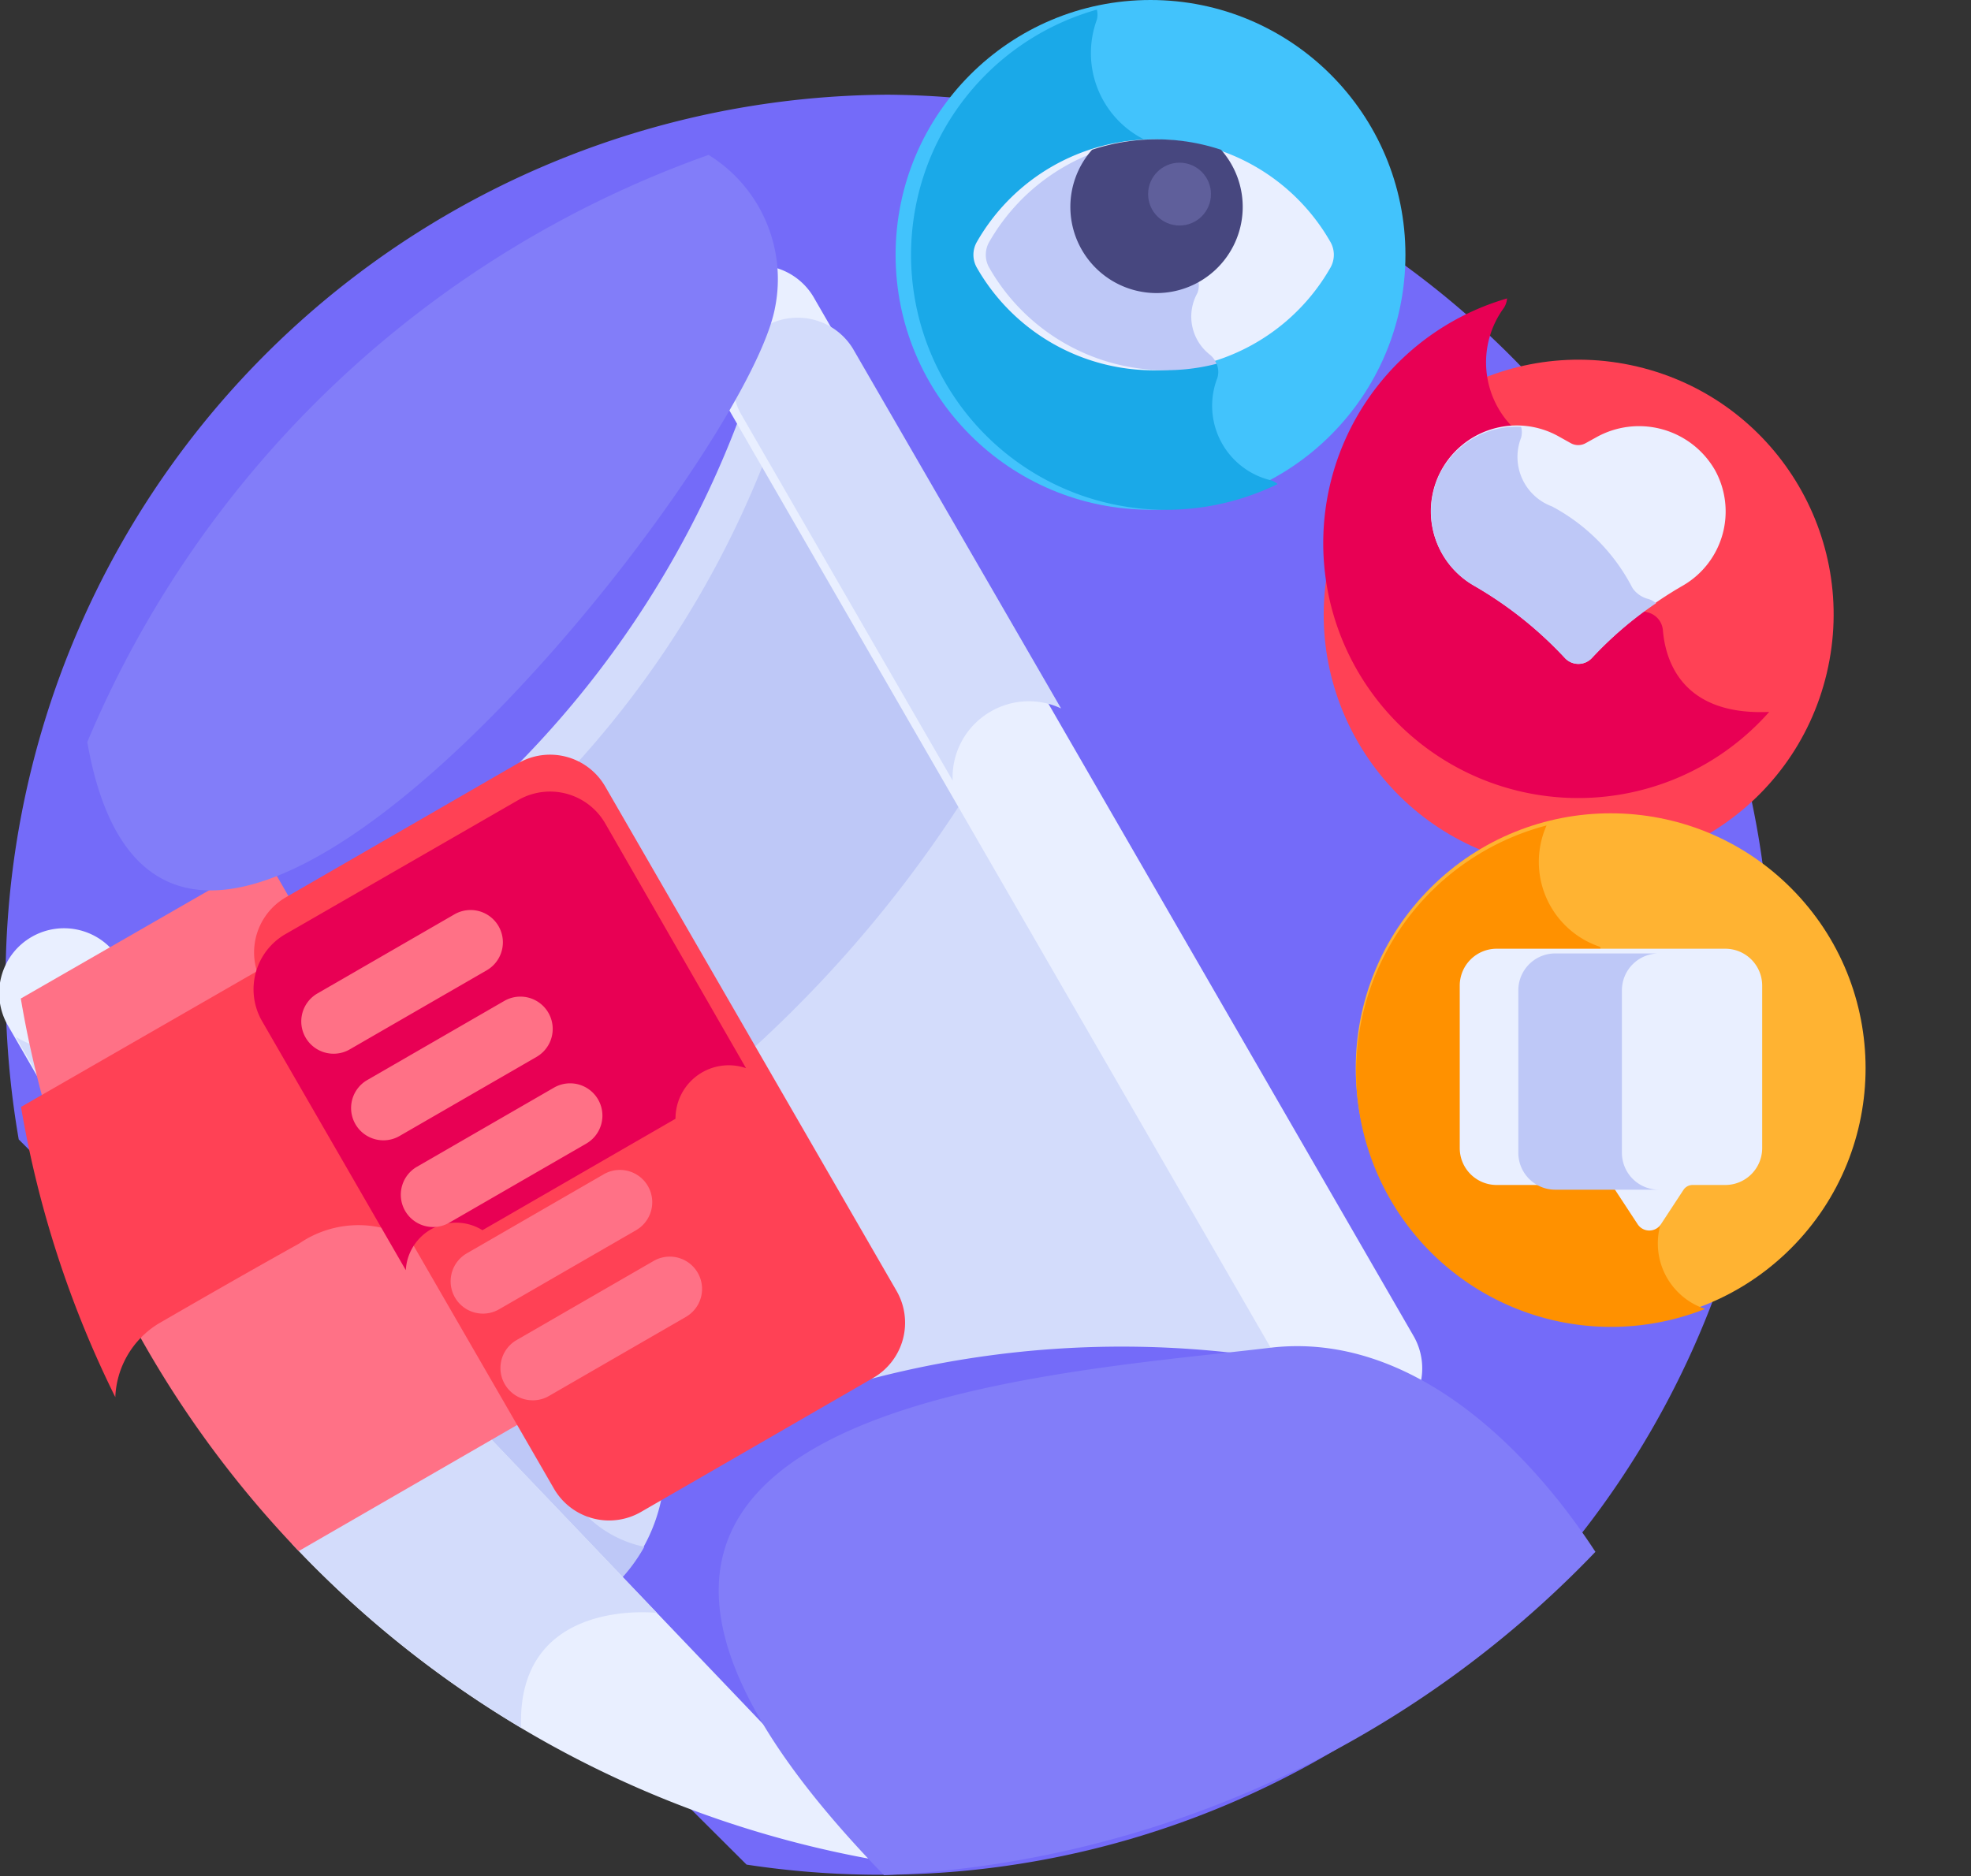 <svg xmlns="http://www.w3.org/2000/svg" width="18" height="17.137" viewBox="0 0 18 17.137">
  <rect x="0" y="0" width="18" height="17.137" fill="#333333" stroke="none"/>
  <g id="Group_23111" data-name="Group 23111" transform="translate(0 -0.671)">
    <g id="Group_23121" data-name="Group 23121" transform="translate(0 0.671)">
      <path id="Path_65819" data-name="Path 65819" d="M9.4,22.673a8.1,8.1,0,0,0-8.061,8.136,8.262,8.262,0,0,0,.12,1.407L8.106,38.84A8.13,8.13,0,1,0,9.4,22.673Z" transform="translate(-1.288 -21.808)" fill="#746bf9"/>
      <circle id="Ellipse_810" data-name="Ellipse 810" cx="2.328" cy="2.328" r="2.328" transform="translate(8.179 0)" fill="#42c3fc"/>
      <path id="Path_65820" data-name="Path 65820" d="M260.375,7.227a.185.185,0,0,0-.057-.033.7.7,0,0,1-.492-.937.194.194,0,0,0-.074-.212.441.441,0,0,1-.112-.561.189.189,0,0,0,0-.139l-.426-1.179a.194.194,0,0,0-.1-.109.883.883,0,0,1-.389-1.071.188.188,0,0,0,0-.092,2.328,2.328,0,1,0,1.65,4.334Z" transform="translate(-248.708 -2.806)" fill="#1aa9e8"/>
      <path id="Path_65821" data-name="Path 65821" d="M276.029,33.063a1.858,1.858,0,0,0-1.614.937.236.236,0,0,0,0,.235,1.859,1.859,0,0,0,3.229,0,.237.237,0,0,0,0-.235A1.858,1.858,0,0,0,276.029,33.063Z" transform="translate(-265.494 -31.79)" fill="#e9efff"/>
      <path id="Path_65822" data-name="Path 65822" d="M276.423,35.293a.441.441,0,0,1-.112-.561.189.189,0,0,0,0-.139l-.426-1.179a.188.188,0,0,0-.052-.075,1.859,1.859,0,0,0-1.423.926.236.236,0,0,0,0,.235,1.857,1.857,0,0,0,2.076.878A.2.2,0,0,0,276.423,35.293Z" transform="translate(-265.376 -32.055)" fill="#bec8f7"/>
      <circle id="Ellipse_811" data-name="Ellipse 811" cx="2.328" cy="2.328" r="2.328" transform="translate(11.616 7.344) rotate(-76.7)" fill="#ff4155"/>
      <path id="Path_65823" data-name="Path 65823" d="M390.413,89.528a.183.183,0,0,0-.138-.16.25.25,0,0,1-.126-.081.166.166,0,0,1-.022-.034,1.755,1.755,0,0,0-.726-.729.482.482,0,0,1-.283-.627.182.182,0,0,0-.045-.191.842.842,0,0,1-.111-1.121.185.185,0,0,0,.028-.085,2.328,2.328,0,1,0,2.394,3.777C390.581,90.312,390.435,89.8,390.413,89.528Z" transform="translate(-375.227 -83.774)" fill="#e80054"/>
      <path id="Path_65824" data-name="Path 65824" d="M414.886,119.738a.8.8,0,0,0-1.088-.3l-.094.052a.139.139,0,0,1-.136,0l-.111-.062a.784.784,0,0,0-1.078.322h0a.782.782,0,0,0,.3,1.038,3.556,3.556,0,0,1,.835.663.168.168,0,0,0,.248,0,3.556,3.556,0,0,1,.835-.663A.782.782,0,0,0,414.886,119.738Z" transform="translate(-399.223 -115.442)" fill="#e9efff"/>
      <path id="Path_65825" data-name="Path 65825" d="M412.677,120.811a3.554,3.554,0,0,1,.835.663.168.168,0,0,0,.248,0,3.423,3.423,0,0,1,.586-.5.193.193,0,0,0-.076-.04.25.25,0,0,1-.126-.081.163.163,0,0,1-.022-.034,1.754,1.754,0,0,0-.726-.729.482.482,0,0,1-.283-.627.179.179,0,0,0,0-.1.783.783,0,0,0-.738.42h0A.782.782,0,0,0,412.677,120.811Z" transform="translate(-399.222 -115.464)" fill="#bec8f7"/>
      <circle id="Ellipse_812" data-name="Ellipse 812" cx="2.328" cy="2.328" r="2.328" transform="translate(11.417 9.757) rotate(-45)" fill="#ffb332"/>
      <path id="Path_65826" data-name="Path 65826" d="M397.694,241.769l-.557-2.517a.818.818,0,0,1-.489-1.109,2.328,2.328,0,1,0,1.448,4.416A.63.63,0,0,1,397.694,241.769Z" transform="translate(-382.524 -230.603)" fill="#ff9100"/>
      <path id="Path_65827" data-name="Path 65827" d="M419.309,266.362H421.4a.337.337,0,0,1,.336.336v1.486a.337.337,0,0,1-.336.336h-.3a.1.1,0,0,0-.083.045l-.206.314a.127.127,0,0,1-.212,0l-.206-.314a.1.1,0,0,0-.083-.045h-1a.337.337,0,0,1-.336-.336V266.7A.337.337,0,0,1,419.309,266.362Z" transform="translate(-405.643 -257.696)" fill="#e9efff"/>
      <g id="Group_23111-2" data-name="Group 23111" transform="translate(13.866 8.707)">
        <path id="Path_65828" data-name="Path 65828" d="M419.921,268.184V266.7a.337.337,0,0,1,.336-.336h-.946a.337.337,0,0,0-.336.336v1.486a.337.337,0,0,0,.336.336h.946A.337.337,0,0,1,419.921,268.184Z" transform="translate(-418.975 -266.362)" fill="#bec8f7"/>
      </g>
      <path id="Path_65829" data-name="Path 65829" d="M296.41,33.159a.787.787,0,1,0,1.178,0,1.867,1.867,0,0,0-1.178,0Z" transform="translate(-286.437 -31.791)" fill="#47477f"/>
      <path id="Path_65830" data-name="Path 65830" d="M112.951,393.08a.517.517,0,0,1-.618-.078l-.036-.035-.783.452,1.555,1.629c.034-.017.068-.034.1-.053a1.534,1.534,0,0,0,.561-2.1,1.55,1.55,0,0,0-.133-.194Z" transform="translate(-107.866 -380.283)" fill="#d3dcfb"/>
      <path id="Path_65831" data-name="Path 65831" d="M112.333,399.4l-.036-.035-.783.452,1.555,1.629c.034-.017.068-.034.1-.053a1.526,1.526,0,0,0,.573-.581,1.052,1.052,0,0,1-.793-1.334.517.517,0,0,1-.618-.078Z" transform="translate(-107.858 -386.683)" fill="#bec8f7"/>
      <path id="Path_65832" data-name="Path 65832" d="M69.582,409.592l-1.76,1.016a9.61,9.61,0,0,0,5.517,2.919Z" transform="translate(-65.156 -396.507)" fill="#e9efff"/>
      <path id="Path_65833" data-name="Path 65833" d="M71.156,411.239l-1.573-1.648-1.76,1.016a9.673,9.673,0,0,0,2.092,1.681C69.872,411.087,71.156,411.239,71.156,411.239Z" transform="translate(-65.156 -396.506)" fill="#d3dcfb"/>
      <g id="Group_23112" data-name="Group 23112" transform="translate(0 8.491)">
        <path id="Path_65834" data-name="Path 65834" d="M1.642,260.068l-.538-.932a.592.592,0,1,0-1.025.592l.538.932Z" transform="translate(0 -258.84)" fill="#e9efff"/>
      </g>
      <path id="Path_65835" data-name="Path 65835" d="M4.755,268.775c0,.021,0,.043,0,.065a.656.656,0,0,1-1.015.55l.47.815,1.025-.592Z" transform="translate(-3.597 -259.921)" fill="#d3dcfb"/>
      <path id="Path_65836" data-name="Path 65836" d="M7.344,282l2.539-1.466a.583.583,0,0,1-.1-.125L7.125,275.8a.581.581,0,0,1-.059-.147l-2.26,1.3A9.6,9.6,0,0,0,7.344,282Z" transform="translate(-4.616 -267.832)" fill="#ff7186"/>
      <path id="Path_65837" data-name="Path 65837" d="M8.327,278.138l0-.253-1.2-2.086a.581.581,0,0,1-.059-.147l-2.26,1.3a9.565,9.565,0,0,0,.861,2.651.826.826,0,0,1,.392-.67s.688-.4,1.287-.733A.956.956,0,0,1,8.327,278.138Z" transform="translate(-4.616 -266.841)" fill="#ff4155"/>
      <g id="Group_23113" data-name="Group 23113" transform="translate(3.89 3.158)">
        <path id="Path_65838" data-name="Path 65838" d="M134.69,123.438a9.043,9.043,0,0,1,5.5-.381l-5.429-9.4a9.043,9.043,0,0,1-3.08,4.573.578.578,0,0,1,.275.243l2.661,4.608A.578.578,0,0,1,134.69,123.438Z" transform="translate(-131.681 -113.654)" fill="#d3dcfb"/>
      </g>
      <g id="Group_23114" data-name="Group 23114" transform="translate(4.171 3.425)">
        <path id="Path_65839" data-name="Path 65839" d="M136.659,116.943l-1.9-3.289a9.043,9.043,0,0,1-3.08,4.573.578.578,0,0,1,.275.243l1.3,2.244A11.448,11.448,0,0,0,136.659,116.943Z" transform="translate(-131.68 -113.654)" fill="#bec8f7"/>
      </g>
      <path id="Path_65840" data-name="Path 65840" d="M64.668,233.36l-2.122,1.225a.582.582,0,0,1-.794-.213l-2.661-4.608a.582.582,0,0,1,.213-.794l2.122-1.225a.582.582,0,0,1,.794.213l2.661,4.608A.582.582,0,0,1,64.668,233.36Z" transform="translate(-56.693 -220.774)" fill="#ff4155"/>
      <path id="Path_65841" data-name="Path 65841" d="M62.221,227.958a.582.582,0,0,0-.794-.213L59.3,228.97a.582.582,0,0,0-.213.794l1.313,2.275a.459.459,0,0,1,.7-.365l1.763-1.018a.486.486,0,0,1,.644-.462Z" transform="translate(-56.694 -220.437)" fill="#e80054"/>
      <g id="Group_23115" data-name="Group 23115" transform="translate(2.751 8.313)">
        <path id="Path_65842" data-name="Path 65842" d="M83.868,253.407a.295.295,0,0,1-.148-.55l1.252-.723a.295.295,0,1,1,.295.511l-1.252.723A.293.293,0,0,1,83.868,253.407Z" transform="translate(-83.573 -252.095)" fill="#ff7186"/>
      </g>
      <g id="Group_23116" data-name="Group 23116" transform="translate(3.206 9.104)">
        <path id="Path_65843" data-name="Path 65843" d="M97.687,277.343a.295.295,0,0,1-.148-.55l1.252-.723a.295.295,0,0,1,.295.511l-1.252.723A.293.293,0,0,1,97.687,277.343Z" transform="translate(-97.392 -276.031)" fill="#ff7186"/>
      </g>
      <g id="Group_23117" data-name="Group 23117" transform="translate(3.66 9.896)">
        <path id="Path_65844" data-name="Path 65844" d="M111.506,301.278a.295.295,0,0,1-.148-.55l1.252-.723a.295.295,0,0,1,.295.511l-1.252.723A.293.293,0,0,1,111.506,301.278Z" transform="translate(-111.211 -299.966)" fill="#ff7186"/>
      </g>
      <g id="Group_23118" data-name="Group 23118" transform="translate(4.115 10.687)">
        <path id="Path_65845" data-name="Path 65845" d="M125.325,325.213a.295.295,0,0,1-.148-.55l1.252-.723a.295.295,0,1,1,.295.511l-1.252.723A.293.293,0,0,1,125.325,325.213Z" transform="translate(-125.03 -323.901)" fill="#ff7186"/>
      </g>
      <g id="Group_23119" data-name="Group 23119" transform="translate(4.57 11.479)">
        <path id="Path_65846" data-name="Path 65846" d="M139.144,349.148a.295.295,0,0,1-.148-.55l1.252-.723a.295.295,0,0,1,.295.511l-1.252.723A.294.294,0,0,1,139.144,349.148Z" transform="translate(-138.849 -347.836)" fill="#ff7186"/>
      </g>
      <g id="Group_23120" data-name="Group 23120" transform="translate(6.336 2.436)">
        <path id="Path_65847" data-name="Path 65847" d="M212.141,101.779a.592.592,0,0,1-.808-.217l-5.469-9.472a.592.592,0,1,1,1.025-.592l5.469,9.472A.592.592,0,0,1,212.141,101.779Z" transform="translate(-205.785 -91.203)" fill="#e9efff"/>
      </g>
      <path id="Path_65848" data-name="Path 65848" d="M208.147,94.811a.693.693,0,0,1,.64-.027l-1.9-3.285a.592.592,0,0,0-1.025.592l1.935,3.352A.693.693,0,0,1,208.147,94.811Z" transform="translate(-199.097 -88.313)" fill="#d3dcfb"/>
      <path id="Path_65849" data-name="Path 65849" d="M227.446,391.365c-.611-.938-1.681-2.018-2.971-1.864-2.205.262-7.669.554-3.526,4.817A9.6,9.6,0,0,0,227.446,391.365Z" transform="translate(-212.876 -377.19)" fill="#827df9"/>
      <path id="Path_65850" data-name="Path 65850" d="M20.272,42.022c.732,4.173,6-2.487,6.28-3.963a1.333,1.333,0,0,0-.606-1.4A9.659,9.659,0,0,0,20.272,42.022Z" transform="translate(-19.475 -35.244)" fill="#827df9"/>
      <circle id="Ellipse_813" data-name="Ellipse 813" cx="0.287" cy="0.287" r="0.287" transform="translate(10.485 1.486)" fill="#5f5f9b"/>
    </g>
  </g>
</svg>
